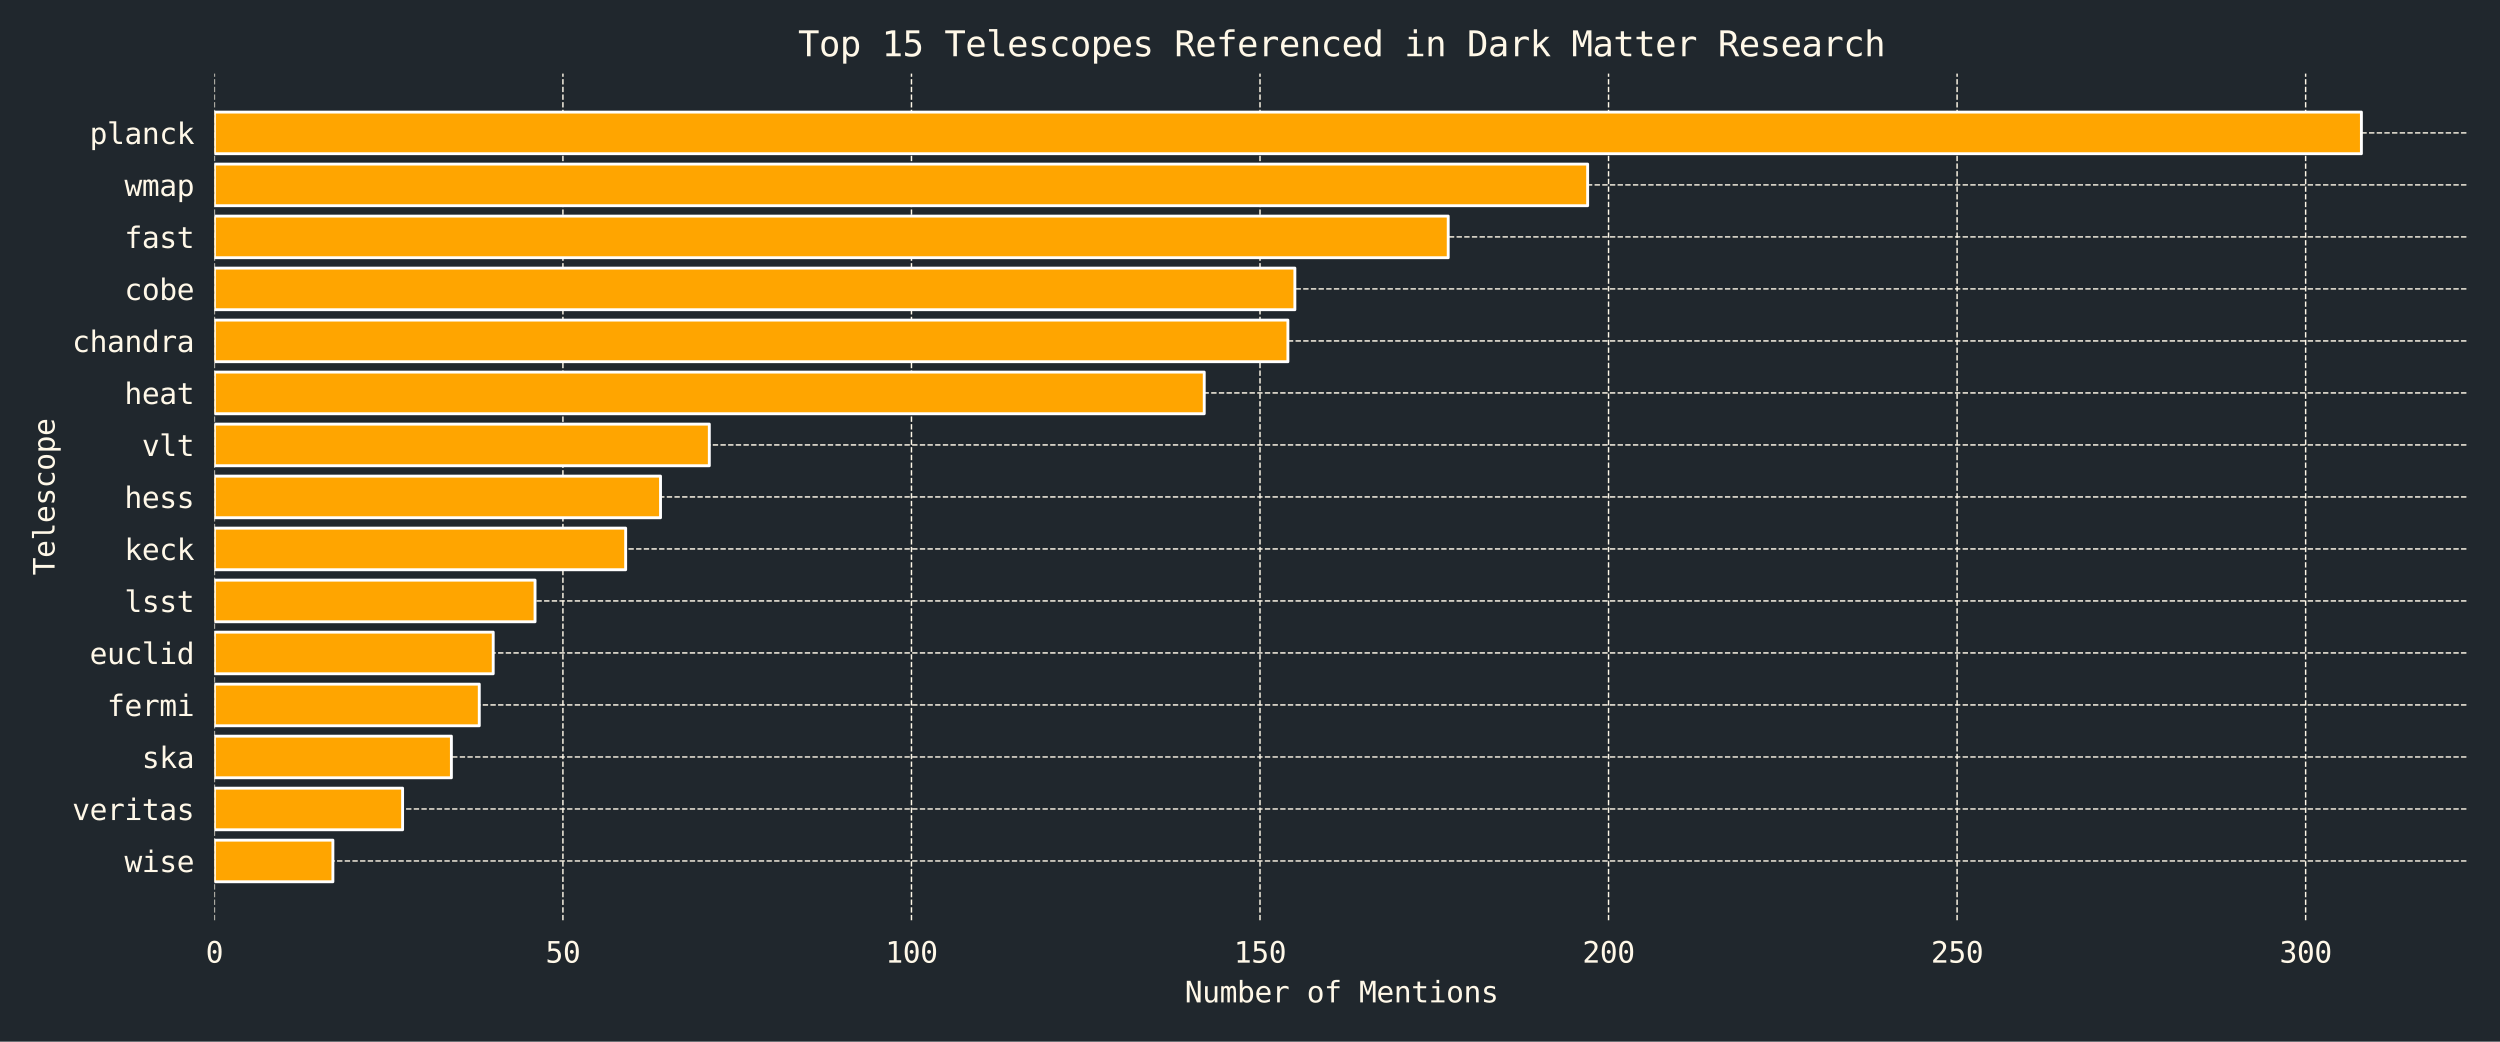 <?xml version="1.0" encoding="utf-8" standalone="no"?>
<!DOCTYPE svg PUBLIC "-//W3C//DTD SVG 1.1//EN"
  "http://www.w3.org/Graphics/SVG/1.1/DTD/svg11.dtd">
<svg xmlns:xlink="http://www.w3.org/1999/xlink" width="864pt" height="360pt" viewBox="0 0 864 360" xmlns="http://www.w3.org/2000/svg" version="1.1">
 <defs>
  <style type="text/css">*{stroke-linejoin: round; stroke-linecap: butt}</style>
 </defs>
 <g id="figure_1">
  <g id="patch_1">
   <path d="M 0 360 
L 864 360 
L 864 0 
L 0 0 
z
" style="fill: #20272d"/>
  </g>
  <g id="axes_1">
   <g id="patch_2">
    <path d="M 74.09 318.04 
L 853.2 318.04 
L 853.2 25.44 
L 74.09 25.44 
z
" style="fill: #20272d"/>
   </g>
   <g id="matplotlib.axis_1">
    <g id="xtick_1">
     <g id="line2d_1">
      <path d="M 74.09 318.04 
L 74.09 25.44 
" clip-path="url(#p4cc3cd8674)" style="fill: none; stroke-dasharray: 1.85,0.8; stroke-dashoffset: 0; stroke: #fff8e8; stroke-width: 0.5"/>
     </g>
     <g id="text_1">
      <!-- 0 -->
      <g style="fill: #fff8e8" transform="translate(71.08 332.692) scale(0.1 -0.1)">
       <defs>
        <path id="DejaVuSansMono-30" d="M 1509 2344 
Q 1509 2516 1629 2641 
Q 1750 2766 1919 2766 
Q 2094 2766 2219 2641 
Q 2344 2516 2344 2344 
Q 2344 2169 2220 2047 
Q 2097 1925 1919 1925 
Q 1744 1925 1626 2044 
Q 1509 2163 1509 2344 
z
M 1925 4250 
Q 1484 4250 1267 3775 
Q 1050 3300 1050 2328 
Q 1050 1359 1267 884 
Q 1484 409 1925 409 
Q 2369 409 2586 884 
Q 2803 1359 2803 2328 
Q 2803 3300 2586 3775 
Q 2369 4250 1925 4250 
z
M 1925 4750 
Q 2672 4750 3055 4137 
Q 3438 3525 3438 2328 
Q 3438 1134 3055 521 
Q 2672 -91 1925 -91 
Q 1178 -91 797 521 
Q 416 1134 416 2328 
Q 416 3525 797 4137 
Q 1178 4750 1925 4750 
z
" transform="scale(0.016)"/>
       </defs>
       <use xlink:href="#DejaVuSansMono-30"/>
      </g>
     </g>
    </g>
    <g id="xtick_2">
     <g id="line2d_2">
      <path d="M 194.546 318.04 
L 194.546 25.44 
" clip-path="url(#p4cc3cd8674)" style="fill: none; stroke-dasharray: 1.85,0.8; stroke-dashoffset: 0; stroke: #fff8e8; stroke-width: 0.5"/>
     </g>
     <g id="text_2">
      <!-- 50 -->
      <g style="fill: #fff8e8" transform="translate(188.526 332.692) scale(0.1 -0.1)">
       <defs>
        <path id="DejaVuSansMono-35" d="M 647 4666 
L 3009 4666 
L 3009 4134 
L 1222 4134 
L 1222 2988 
Q 1356 3038 1492 3061 
Q 1628 3084 1766 3084 
Q 2491 3084 2916 2656 
Q 3341 2228 3341 1497 
Q 3341 759 2895 334 
Q 2450 -91 1678 -91 
Q 1306 -91 998 -41 
Q 691 9 447 109 
L 447 750 
Q 734 594 1025 517 
Q 1316 441 1619 441 
Q 2141 441 2423 716 
Q 2706 991 2706 1497 
Q 2706 1997 2414 2275 
Q 2122 2553 1600 2553 
Q 1347 2553 1106 2495 
Q 866 2438 647 2322 
L 647 4666 
z
" transform="scale(0.016)"/>
       </defs>
       <use xlink:href="#DejaVuSansMono-35"/>
       <use xlink:href="#DejaVuSansMono-30" x="60.205"/>
      </g>
     </g>
    </g>
    <g id="xtick_3">
     <g id="line2d_3">
      <path d="M 315.002 318.04 
L 315.002 25.44 
" clip-path="url(#p4cc3cd8674)" style="fill: none; stroke-dasharray: 1.85,0.8; stroke-dashoffset: 0; stroke: #fff8e8; stroke-width: 0.5"/>
     </g>
     <g id="text_3">
      <!-- 100 -->
      <g style="fill: #fff8e8" transform="translate(305.972 332.692) scale(0.1 -0.1)">
       <defs>
        <path id="DejaVuSansMono-31" d="M 844 531 
L 1825 531 
L 1825 4097 
L 769 3859 
L 769 4434 
L 1819 4666 
L 2450 4666 
L 2450 531 
L 3419 531 
L 3419 0 
L 844 0 
L 844 531 
z
" transform="scale(0.016)"/>
       </defs>
       <use xlink:href="#DejaVuSansMono-31"/>
       <use xlink:href="#DejaVuSansMono-30" x="60.205"/>
       <use xlink:href="#DejaVuSansMono-30" x="120.41"/>
      </g>
     </g>
    </g>
    <g id="xtick_4">
     <g id="line2d_4">
      <path d="M 435.458 318.04 
L 435.458 25.44 
" clip-path="url(#p4cc3cd8674)" style="fill: none; stroke-dasharray: 1.85,0.8; stroke-dashoffset: 0; stroke: #fff8e8; stroke-width: 0.5"/>
     </g>
     <g id="text_4">
      <!-- 150 -->
      <g style="fill: #fff8e8" transform="translate(426.428 332.692) scale(0.1 -0.1)">
       <use xlink:href="#DejaVuSansMono-31"/>
       <use xlink:href="#DejaVuSansMono-35" x="60.205"/>
       <use xlink:href="#DejaVuSansMono-30" x="120.41"/>
      </g>
     </g>
    </g>
    <g id="xtick_5">
     <g id="line2d_5">
      <path d="M 555.914 318.04 
L 555.914 25.44 
" clip-path="url(#p4cc3cd8674)" style="fill: none; stroke-dasharray: 1.85,0.8; stroke-dashoffset: 0; stroke: #fff8e8; stroke-width: 0.5"/>
     </g>
     <g id="text_5">
      <!-- 200 -->
      <g style="fill: #fff8e8" transform="translate(546.884 332.692) scale(0.1 -0.1)">
       <defs>
        <path id="DejaVuSansMono-32" d="M 1166 531 
L 3309 531 
L 3309 0 
L 475 0 
L 475 531 
Q 1059 1147 1496 1619 
Q 1934 2091 2100 2284 
Q 2413 2666 2522 2902 
Q 2631 3138 2631 3384 
Q 2631 3775 2401 3997 
Q 2172 4219 1772 4219 
Q 1488 4219 1175 4116 
Q 863 4013 513 3803 
L 513 4441 
Q 834 4594 1145 4672 
Q 1456 4750 1759 4750 
Q 2444 4750 2861 4386 
Q 3278 4022 3278 3431 
Q 3278 3131 3139 2831 
Q 3000 2531 2688 2169 
Q 2513 1966 2180 1606 
Q 1847 1247 1166 531 
z
" transform="scale(0.016)"/>
       </defs>
       <use xlink:href="#DejaVuSansMono-32"/>
       <use xlink:href="#DejaVuSansMono-30" x="60.205"/>
       <use xlink:href="#DejaVuSansMono-30" x="120.41"/>
      </g>
     </g>
    </g>
    <g id="xtick_6">
     <g id="line2d_6">
      <path d="M 676.37 318.04 
L 676.37 25.44 
" clip-path="url(#p4cc3cd8674)" style="fill: none; stroke-dasharray: 1.85,0.8; stroke-dashoffset: 0; stroke: #fff8e8; stroke-width: 0.5"/>
     </g>
     <g id="text_6">
      <!-- 250 -->
      <g style="fill: #fff8e8" transform="translate(667.34 332.692) scale(0.1 -0.1)">
       <use xlink:href="#DejaVuSansMono-32"/>
       <use xlink:href="#DejaVuSansMono-35" x="60.205"/>
       <use xlink:href="#DejaVuSansMono-30" x="120.41"/>
      </g>
     </g>
    </g>
    <g id="xtick_7">
     <g id="line2d_7">
      <path d="M 796.827 318.04 
L 796.827 25.44 
" clip-path="url(#p4cc3cd8674)" style="fill: none; stroke-dasharray: 1.85,0.8; stroke-dashoffset: 0; stroke: #fff8e8; stroke-width: 0.5"/>
     </g>
     <g id="text_7">
      <!-- 300 -->
      <g style="fill: #fff8e8" transform="translate(787.796 332.692) scale(0.1 -0.1)">
       <defs>
        <path id="DejaVuSansMono-33" d="M 2425 2497 
Q 2884 2375 3128 2064 
Q 3372 1753 3372 1288 
Q 3372 644 2939 276 
Q 2506 -91 1741 -91 
Q 1419 -91 1084 -31 
Q 750 28 428 141 
L 428 769 
Q 747 603 1056 522 
Q 1366 441 1672 441 
Q 2191 441 2469 675 
Q 2747 909 2747 1350 
Q 2747 1756 2469 1995 
Q 2191 2234 1716 2234 
L 1234 2234 
L 1234 2753 
L 1716 2753 
Q 2150 2753 2394 2943 
Q 2638 3134 2638 3475 
Q 2638 3834 2411 4026 
Q 2184 4219 1766 4219 
Q 1488 4219 1191 4156 
Q 894 4094 569 3969 
L 569 4550 
Q 947 4650 1242 4700 
Q 1538 4750 1766 4750 
Q 2447 4750 2855 4408 
Q 3263 4066 3263 3500 
Q 3263 3116 3048 2859 
Q 2834 2603 2425 2497 
z
" transform="scale(0.016)"/>
       </defs>
       <use xlink:href="#DejaVuSansMono-33"/>
       <use xlink:href="#DejaVuSansMono-30" x="60.205"/>
       <use xlink:href="#DejaVuSansMono-30" x="120.41"/>
      </g>
     </g>
    </g>
    <g id="text_8">
     <!-- Number of Mentions -->
     <g style="fill: #fff8e8" transform="translate(409.462 346.423) scale(0.1 -0.1)">
      <defs>
       <path id="DejaVuSansMono-4e" d="M 434 4666 
L 1234 4666 
L 2809 825 
L 2809 4666 
L 3419 4666 
L 3419 0 
L 2619 0 
L 1044 3841 
L 1044 0 
L 434 0 
L 434 4666 
z
" transform="scale(0.016)"/>
       <path id="DejaVuSansMono-75" d="M 609 1325 
L 609 3494 
L 1184 3494 
L 1184 1325 
Q 1184 853 1351 631 
Q 1519 409 1869 409 
Q 2275 409 2490 695 
Q 2706 981 2706 1516 
L 2706 3494 
L 3284 3494 
L 3284 0 
L 2706 0 
L 2706 525 
Q 2553 222 2289 65 
Q 2025 -91 1672 -91 
Q 1134 -91 871 261 
Q 609 613 609 1325 
z
" transform="scale(0.016)"/>
       <path id="DejaVuSansMono-6d" d="M 2113 3144 
Q 2219 3369 2383 3476 
Q 2547 3584 2778 3584 
Q 3200 3584 3373 3257 
Q 3547 2931 3547 2028 
L 3547 0 
L 3022 0 
L 3022 2003 
Q 3022 2744 2939 2923 
Q 2856 3103 2638 3103 
Q 2388 3103 2295 2911 
Q 2203 2719 2203 2003 
L 2203 0 
L 1678 0 
L 1678 2003 
Q 1678 2753 1589 2928 
Q 1500 3103 1269 3103 
Q 1041 3103 952 2911 
Q 863 2719 863 2003 
L 863 0 
L 341 0 
L 341 3500 
L 863 3500 
L 863 3200 
Q 966 3388 1120 3486 
Q 1275 3584 1472 3584 
Q 1709 3584 1867 3475 
Q 2025 3366 2113 3144 
z
" transform="scale(0.016)"/>
       <path id="DejaVuSansMono-62" d="M 2869 1747 
Q 2869 2416 2656 2756 
Q 2444 3097 2028 3097 
Q 1609 3097 1393 2755 
Q 1178 2413 1178 1747 
Q 1178 1084 1393 740 
Q 1609 397 2028 397 
Q 2444 397 2656 737 
Q 2869 1078 2869 1747 
z
M 1178 3053 
Q 1316 3309 1558 3446 
Q 1800 3584 2119 3584 
Q 2750 3584 3112 3098 
Q 3475 2613 3475 1759 
Q 3475 894 3111 401 
Q 2747 -91 2113 -91 
Q 1800 -91 1561 45 
Q 1322 181 1178 441 
L 1178 0 
L 603 0 
L 603 4863 
L 1178 4863 
L 1178 3053 
z
" transform="scale(0.016)"/>
       <path id="DejaVuSansMono-65" d="M 3475 1894 
L 3475 1613 
L 984 1613 
L 984 1594 
Q 984 1022 1282 709 
Q 1581 397 2125 397 
Q 2400 397 2700 484 
Q 3000 572 3341 750 
L 3341 178 
Q 3013 44 2708 -23 
Q 2403 -91 2119 -91 
Q 1303 -91 843 398 
Q 384 888 384 1747 
Q 384 2584 834 3084 
Q 1284 3584 2034 3584 
Q 2703 3584 3089 3131 
Q 3475 2678 3475 1894 
z
M 2900 2063 
Q 2888 2569 2661 2833 
Q 2434 3097 2009 3097 
Q 1594 3097 1325 2822 
Q 1056 2547 1006 2059 
L 2900 2063 
z
" transform="scale(0.016)"/>
       <path id="DejaVuSansMono-72" d="M 3609 2778 
Q 3425 2922 3234 2987 
Q 3044 3053 2816 3053 
Q 2278 3053 1993 2715 
Q 1709 2378 1709 1741 
L 1709 0 
L 1131 0 
L 1131 3500 
L 1709 3500 
L 1709 2816 
Q 1853 3188 2151 3386 
Q 2450 3584 2859 3584 
Q 3072 3584 3256 3531 
Q 3441 3478 3609 3366 
L 3609 2778 
z
" transform="scale(0.016)"/>
       <path id="DejaVuSansMono-20" transform="scale(0.016)"/>
       <path id="DejaVuSansMono-6f" d="M 1925 3097 
Q 1488 3097 1263 2756 
Q 1038 2416 1038 1747 
Q 1038 1081 1263 739 
Q 1488 397 1925 397 
Q 2366 397 2591 739 
Q 2816 1081 2816 1747 
Q 2816 2416 2591 2756 
Q 2366 3097 1925 3097 
z
M 1925 3584 
Q 2653 3584 3039 3112 
Q 3425 2641 3425 1747 
Q 3425 850 3040 379 
Q 2656 -91 1925 -91 
Q 1197 -91 812 379 
Q 428 850 428 1747 
Q 428 2641 812 3112 
Q 1197 3584 1925 3584 
z
" transform="scale(0.016)"/>
       <path id="DejaVuSansMono-66" d="M 3322 4863 
L 3322 4384 
L 2669 4384 
Q 2359 4384 2239 4257 
Q 2119 4131 2119 3809 
L 2119 3500 
L 3322 3500 
L 3322 3053 
L 2119 3053 
L 2119 0 
L 1544 0 
L 1544 3053 
L 609 3053 
L 609 3500 
L 1544 3500 
L 1544 3744 
Q 1544 4319 1808 4591 
Q 2072 4863 2631 4863 
L 3322 4863 
z
" transform="scale(0.016)"/>
       <path id="DejaVuSansMono-4d" d="M 269 4666 
L 1113 4666 
L 1919 2291 
L 2731 4666 
L 3578 4666 
L 3578 0 
L 2994 0 
L 2994 4122 
L 2163 1663 
L 1684 1663 
L 850 4122 
L 850 0 
L 269 0 
L 269 4666 
z
" transform="scale(0.016)"/>
       <path id="DejaVuSansMono-6e" d="M 3284 2169 
L 3284 0 
L 2706 0 
L 2706 2169 
Q 2706 2641 2540 2862 
Q 2375 3084 2022 3084 
Q 1619 3084 1401 2798 
Q 1184 2513 1184 1978 
L 1184 0 
L 609 0 
L 609 3500 
L 1184 3500 
L 1184 2975 
Q 1338 3275 1600 3429 
Q 1863 3584 2222 3584 
Q 2756 3584 3020 3232 
Q 3284 2881 3284 2169 
z
" transform="scale(0.016)"/>
       <path id="DejaVuSansMono-74" d="M 1919 4494 
L 1919 3500 
L 3225 3500 
L 3225 3053 
L 1919 3053 
L 1919 1153 
Q 1919 766 2066 612 
Q 2213 459 2578 459 
L 3225 459 
L 3225 0 
L 2522 0 
Q 1875 0 1609 259 
Q 1344 519 1344 1153 
L 1344 3053 
L 409 3053 
L 409 3500 
L 1344 3500 
L 1344 4494 
L 1919 4494 
z
" transform="scale(0.016)"/>
       <path id="DejaVuSansMono-69" d="M 800 3500 
L 2272 3500 
L 2272 447 
L 3413 447 
L 3413 0 
L 556 0 
L 556 447 
L 1697 447 
L 1697 3053 
L 800 3053 
L 800 3500 
z
M 1697 4863 
L 2272 4863 
L 2272 4134 
L 1697 4134 
L 1697 4863 
z
" transform="scale(0.016)"/>
       <path id="DejaVuSansMono-73" d="M 3041 3378 
L 3041 2816 
Q 2794 2959 2544 3031 
Q 2294 3103 2034 3103 
Q 1644 3103 1451 2976 
Q 1259 2850 1259 2591 
Q 1259 2356 1403 2240 
Q 1547 2125 2119 2016 
L 2350 1972 
Q 2778 1891 2998 1647 
Q 3219 1403 3219 1013 
Q 3219 494 2850 201 
Q 2481 -91 1825 -91 
Q 1566 -91 1281 -36 
Q 997 19 666 128 
L 666 722 
Q 988 556 1281 473 
Q 1575 391 1838 391 
Q 2219 391 2428 545 
Q 2638 700 2638 978 
Q 2638 1378 1872 1531 
L 1847 1538 
L 1631 1581 
Q 1134 1678 906 1908 
Q 678 2138 678 2534 
Q 678 3038 1018 3311 
Q 1359 3584 1991 3584 
Q 2272 3584 2531 3532 
Q 2791 3481 3041 3378 
z
" transform="scale(0.016)"/>
      </defs>
      <use xlink:href="#DejaVuSansMono-4e"/>
      <use xlink:href="#DejaVuSansMono-75" x="60.205"/>
      <use xlink:href="#DejaVuSansMono-6d" x="120.41"/>
      <use xlink:href="#DejaVuSansMono-62" x="180.615"/>
      <use xlink:href="#DejaVuSansMono-65" x="240.82"/>
      <use xlink:href="#DejaVuSansMono-72" x="301.025"/>
      <use xlink:href="#DejaVuSansMono-20" x="361.23"/>
      <use xlink:href="#DejaVuSansMono-6f" x="421.436"/>
      <use xlink:href="#DejaVuSansMono-66" x="481.641"/>
      <use xlink:href="#DejaVuSansMono-20" x="541.846"/>
      <use xlink:href="#DejaVuSansMono-4d" x="602.051"/>
      <use xlink:href="#DejaVuSansMono-65" x="662.256"/>
      <use xlink:href="#DejaVuSansMono-6e" x="722.461"/>
      <use xlink:href="#DejaVuSansMono-74" x="782.666"/>
      <use xlink:href="#DejaVuSansMono-69" x="842.871"/>
      <use xlink:href="#DejaVuSansMono-6f" x="903.076"/>
      <use xlink:href="#DejaVuSansMono-6e" x="963.281"/>
      <use xlink:href="#DejaVuSansMono-73" x="1023.486"/>
     </g>
    </g>
   </g>
   <g id="matplotlib.axis_2">
    <g id="ytick_1">
     <g id="line2d_8">
      <path d="M 74.09 45.929 
L 853.2 45.929 
" clip-path="url(#p4cc3cd8674)" style="fill: none; stroke-dasharray: 1.85,0.8; stroke-dashoffset: 0; stroke: #fff8e8; stroke-width: 0.5"/>
     </g>
     <g id="text_9">
      <!-- planck -->
      <g style="fill: #fff8e8" transform="translate(30.968 49.755) scale(0.1 -0.1)">
       <defs>
        <path id="DejaVuSansMono-70" d="M 1172 441 
L 1172 -1331 
L 594 -1331 
L 594 3500 
L 1172 3500 
L 1172 3053 
Q 1316 3313 1555 3448 
Q 1794 3584 2106 3584 
Q 2741 3584 3102 3093 
Q 3463 2603 3463 1734 
Q 3463 881 3100 395 
Q 2738 -91 2106 -91 
Q 1788 -91 1548 45 
Q 1309 181 1172 441 
z
M 2859 1747 
Q 2859 2416 2648 2756 
Q 2438 3097 2022 3097 
Q 1603 3097 1387 2755 
Q 1172 2413 1172 1747 
Q 1172 1084 1387 740 
Q 1603 397 2022 397 
Q 2438 397 2648 737 
Q 2859 1078 2859 1747 
z
" transform="scale(0.016)"/>
        <path id="DejaVuSansMono-6c" d="M 1997 1269 
Q 1997 881 2139 684 
Q 2281 488 2559 488 
L 3231 488 
L 3231 0 
L 2503 0 
Q 1988 0 1705 331 
Q 1422 663 1422 1269 
L 1422 4447 
L 500 4447 
L 500 4897 
L 1997 4897 
L 1997 1269 
z
" transform="scale(0.016)"/>
        <path id="DejaVuSansMono-61" d="M 2194 1759 
L 2003 1759 
Q 1500 1759 1245 1582 
Q 991 1406 991 1056 
Q 991 741 1181 566 
Q 1372 391 1709 391 
Q 2184 391 2456 720 
Q 2728 1050 2731 1631 
L 2731 1759 
L 2194 1759 
z
M 3309 1997 
L 3309 0 
L 2731 0 
L 2731 519 
Q 2547 206 2267 57 
Q 1988 -91 1588 -91 
Q 1053 -91 734 211 
Q 416 513 416 1019 
Q 416 1603 808 1906 
Q 1200 2209 1959 2209 
L 2731 2209 
L 2731 2300 
Q 2728 2719 2518 2908 
Q 2309 3097 1850 3097 
Q 1556 3097 1256 3012 
Q 956 2928 672 2766 
L 672 3341 
Q 991 3463 1283 3523 
Q 1575 3584 1850 3584 
Q 2284 3584 2592 3456 
Q 2900 3328 3091 3072 
Q 3209 2916 3259 2686 
Q 3309 2456 3309 1997 
z
" transform="scale(0.016)"/>
        <path id="DejaVuSansMono-63" d="M 3316 178 
Q 3084 44 2839 -23 
Q 2594 -91 2338 -91 
Q 1525 -91 1067 396 
Q 609 884 609 1747 
Q 609 2609 1067 3096 
Q 1525 3584 2338 3584 
Q 2591 3584 2831 3518 
Q 3072 3453 3316 3316 
L 3316 2713 
Q 3088 2916 2858 3006 
Q 2628 3097 2338 3097 
Q 1797 3097 1506 2747 
Q 1216 2397 1216 1747 
Q 1216 1100 1508 748 
Q 1800 397 2338 397 
Q 2638 397 2875 489 
Q 3113 581 3316 775 
L 3316 178 
z
" transform="scale(0.016)"/>
        <path id="DejaVuSansMono-6b" d="M 738 4863 
L 1331 4863 
L 1331 2047 
L 2841 3500 
L 3541 3500 
L 2163 2181 
L 3756 0 
L 3053 0 
L 1759 1806 
L 1331 1403 
L 1331 0 
L 738 0 
L 738 4863 
z
" transform="scale(0.016)"/>
       </defs>
       <use xlink:href="#DejaVuSansMono-70"/>
       <use xlink:href="#DejaVuSansMono-6c" x="60.205"/>
       <use xlink:href="#DejaVuSansMono-61" x="120.41"/>
       <use xlink:href="#DejaVuSansMono-6e" x="180.615"/>
       <use xlink:href="#DejaVuSansMono-63" x="240.82"/>
       <use xlink:href="#DejaVuSansMono-6b" x="301.025"/>
      </g>
     </g>
    </g>
    <g id="ytick_2">
     <g id="line2d_9">
      <path d="M 74.09 63.902 
L 853.2 63.902 
" clip-path="url(#p4cc3cd8674)" style="fill: none; stroke-dasharray: 1.85,0.8; stroke-dashoffset: 0; stroke: #fff8e8; stroke-width: 0.5"/>
     </g>
     <g id="text_10">
      <!-- wmap -->
      <g style="fill: #fff8e8" transform="translate(43.009 67.728) scale(0.1 -0.1)">
       <defs>
        <path id="DejaVuSansMono-77" d="M 0 3500 
L 569 3500 
L 1178 672 
L 1678 2478 
L 2169 2478 
L 2675 672 
L 3284 3500 
L 3853 3500 
L 3034 0 
L 2484 0 
L 1925 1919 
L 1369 0 
L 819 0 
L 0 3500 
z
" transform="scale(0.016)"/>
       </defs>
       <use xlink:href="#DejaVuSansMono-77"/>
       <use xlink:href="#DejaVuSansMono-6d" x="60.205"/>
       <use xlink:href="#DejaVuSansMono-61" x="120.41"/>
       <use xlink:href="#DejaVuSansMono-70" x="180.615"/>
      </g>
     </g>
    </g>
    <g id="ytick_3">
     <g id="line2d_10">
      <path d="M 74.09 81.875 
L 853.2 81.875 
" clip-path="url(#p4cc3cd8674)" style="fill: none; stroke-dasharray: 1.85,0.8; stroke-dashoffset: 0; stroke: #fff8e8; stroke-width: 0.5"/>
     </g>
     <g id="text_11">
      <!-- fast -->
      <g style="fill: #fff8e8" transform="translate(43.009 85.701) scale(0.1 -0.1)">
       <use xlink:href="#DejaVuSansMono-66"/>
       <use xlink:href="#DejaVuSansMono-61" x="60.205"/>
       <use xlink:href="#DejaVuSansMono-73" x="120.41"/>
       <use xlink:href="#DejaVuSansMono-74" x="180.615"/>
      </g>
     </g>
    </g>
    <g id="ytick_4">
     <g id="line2d_11">
      <path d="M 74.09 99.848 
L 853.2 99.848 
" clip-path="url(#p4cc3cd8674)" style="fill: none; stroke-dasharray: 1.85,0.8; stroke-dashoffset: 0; stroke: #fff8e8; stroke-width: 0.5"/>
     </g>
     <g id="text_12">
      <!-- cobe -->
      <g style="fill: #fff8e8" transform="translate(43.009 103.674) scale(0.1 -0.1)">
       <use xlink:href="#DejaVuSansMono-63"/>
       <use xlink:href="#DejaVuSansMono-6f" x="60.205"/>
       <use xlink:href="#DejaVuSansMono-62" x="120.41"/>
       <use xlink:href="#DejaVuSansMono-65" x="180.615"/>
      </g>
     </g>
    </g>
    <g id="ytick_5">
     <g id="line2d_12">
      <path d="M 74.09 117.821 
L 853.2 117.821 
" clip-path="url(#p4cc3cd8674)" style="fill: none; stroke-dasharray: 1.85,0.8; stroke-dashoffset: 0; stroke: #fff8e8; stroke-width: 0.5"/>
     </g>
     <g id="text_13">
      <!-- chandra -->
      <g style="fill: #fff8e8" transform="translate(24.948 121.647) scale(0.1 -0.1)">
       <defs>
        <path id="DejaVuSansMono-68" d="M 3284 2169 
L 3284 0 
L 2706 0 
L 2706 2169 
Q 2706 2641 2540 2862 
Q 2375 3084 2022 3084 
Q 1619 3084 1401 2798 
Q 1184 2513 1184 1978 
L 1184 0 
L 609 0 
L 609 4863 
L 1184 4863 
L 1184 2975 
Q 1338 3275 1600 3429 
Q 1863 3584 2222 3584 
Q 2756 3584 3020 3232 
Q 3284 2881 3284 2169 
z
" transform="scale(0.016)"/>
        <path id="DejaVuSansMono-64" d="M 2681 3053 
L 2681 4863 
L 3256 4863 
L 3256 0 
L 2681 0 
L 2681 441 
Q 2538 181 2298 45 
Q 2059 -91 1747 -91 
Q 1113 -91 748 401 
Q 384 894 384 1759 
Q 384 2613 750 3098 
Q 1116 3584 1747 3584 
Q 2063 3584 2303 3448 
Q 2544 3313 2681 3053 
z
M 991 1747 
Q 991 1078 1203 737 
Q 1416 397 1831 397 
Q 2247 397 2464 740 
Q 2681 1084 2681 1747 
Q 2681 2413 2464 2755 
Q 2247 3097 1831 3097 
Q 1416 3097 1203 2756 
Q 991 2416 991 1747 
z
" transform="scale(0.016)"/>
       </defs>
       <use xlink:href="#DejaVuSansMono-63"/>
       <use xlink:href="#DejaVuSansMono-68" x="60.205"/>
       <use xlink:href="#DejaVuSansMono-61" x="120.41"/>
       <use xlink:href="#DejaVuSansMono-6e" x="180.615"/>
       <use xlink:href="#DejaVuSansMono-64" x="240.82"/>
       <use xlink:href="#DejaVuSansMono-72" x="301.025"/>
       <use xlink:href="#DejaVuSansMono-61" x="361.23"/>
      </g>
     </g>
    </g>
    <g id="ytick_6">
     <g id="line2d_13">
      <path d="M 74.09 135.794 
L 853.2 135.794 
" clip-path="url(#p4cc3cd8674)" style="fill: none; stroke-dasharray: 1.85,0.8; stroke-dashoffset: 0; stroke: #fff8e8; stroke-width: 0.5"/>
     </g>
     <g id="text_14">
      <!-- heat -->
      <g style="fill: #fff8e8" transform="translate(43.009 139.62) scale(0.1 -0.1)">
       <use xlink:href="#DejaVuSansMono-68"/>
       <use xlink:href="#DejaVuSansMono-65" x="60.205"/>
       <use xlink:href="#DejaVuSansMono-61" x="120.41"/>
       <use xlink:href="#DejaVuSansMono-74" x="180.615"/>
      </g>
     </g>
    </g>
    <g id="ytick_7">
     <g id="line2d_14">
      <path d="M 74.09 153.767 
L 853.2 153.767 
" clip-path="url(#p4cc3cd8674)" style="fill: none; stroke-dasharray: 1.85,0.8; stroke-dashoffset: 0; stroke: #fff8e8; stroke-width: 0.5"/>
     </g>
     <g id="text_15">
      <!-- vlt -->
      <g style="fill: #fff8e8" transform="translate(49.029 157.593) scale(0.1 -0.1)">
       <defs>
        <path id="DejaVuSansMono-76" d="M 313 3500 
L 909 3500 
L 1925 563 
L 2944 3500 
L 3541 3500 
L 2297 0 
L 1556 0 
L 313 3500 
z
" transform="scale(0.016)"/>
       </defs>
       <use xlink:href="#DejaVuSansMono-76"/>
       <use xlink:href="#DejaVuSansMono-6c" x="60.205"/>
       <use xlink:href="#DejaVuSansMono-74" x="120.41"/>
      </g>
     </g>
    </g>
    <g id="ytick_8">
     <g id="line2d_15">
      <path d="M 74.09 171.74 
L 853.2 171.74 
" clip-path="url(#p4cc3cd8674)" style="fill: none; stroke-dasharray: 1.85,0.8; stroke-dashoffset: 0; stroke: #fff8e8; stroke-width: 0.5"/>
     </g>
     <g id="text_16">
      <!-- hess -->
      <g style="fill: #fff8e8" transform="translate(43.009 175.566) scale(0.1 -0.1)">
       <use xlink:href="#DejaVuSansMono-68"/>
       <use xlink:href="#DejaVuSansMono-65" x="60.205"/>
       <use xlink:href="#DejaVuSansMono-73" x="120.41"/>
       <use xlink:href="#DejaVuSansMono-73" x="180.615"/>
      </g>
     </g>
    </g>
    <g id="ytick_9">
     <g id="line2d_16">
      <path d="M 74.09 189.713 
L 853.2 189.713 
" clip-path="url(#p4cc3cd8674)" style="fill: none; stroke-dasharray: 1.85,0.8; stroke-dashoffset: 0; stroke: #fff8e8; stroke-width: 0.5"/>
     </g>
     <g id="text_17">
      <!-- keck -->
      <g style="fill: #fff8e8" transform="translate(43.009 193.539) scale(0.1 -0.1)">
       <use xlink:href="#DejaVuSansMono-6b"/>
       <use xlink:href="#DejaVuSansMono-65" x="60.205"/>
       <use xlink:href="#DejaVuSansMono-63" x="120.41"/>
       <use xlink:href="#DejaVuSansMono-6b" x="180.615"/>
      </g>
     </g>
    </g>
    <g id="ytick_10">
     <g id="line2d_17">
      <path d="M 74.09 207.686 
L 853.2 207.686 
" clip-path="url(#p4cc3cd8674)" style="fill: none; stroke-dasharray: 1.85,0.8; stroke-dashoffset: 0; stroke: #fff8e8; stroke-width: 0.5"/>
     </g>
     <g id="text_18">
      <!-- lsst -->
      <g style="fill: #fff8e8" transform="translate(43.009 211.512) scale(0.1 -0.1)">
       <use xlink:href="#DejaVuSansMono-6c"/>
       <use xlink:href="#DejaVuSansMono-73" x="60.205"/>
       <use xlink:href="#DejaVuSansMono-73" x="120.41"/>
       <use xlink:href="#DejaVuSansMono-74" x="180.615"/>
      </g>
     </g>
    </g>
    <g id="ytick_11">
     <g id="line2d_18">
      <path d="M 74.09 225.659 
L 853.2 225.659 
" clip-path="url(#p4cc3cd8674)" style="fill: none; stroke-dasharray: 1.85,0.8; stroke-dashoffset: 0; stroke: #fff8e8; stroke-width: 0.5"/>
     </g>
     <g id="text_19">
      <!-- euclid -->
      <g style="fill: #fff8e8" transform="translate(30.968 229.485) scale(0.1 -0.1)">
       <use xlink:href="#DejaVuSansMono-65"/>
       <use xlink:href="#DejaVuSansMono-75" x="60.205"/>
       <use xlink:href="#DejaVuSansMono-63" x="120.41"/>
       <use xlink:href="#DejaVuSansMono-6c" x="180.615"/>
       <use xlink:href="#DejaVuSansMono-69" x="240.82"/>
       <use xlink:href="#DejaVuSansMono-64" x="301.025"/>
      </g>
     </g>
    </g>
    <g id="ytick_12">
     <g id="line2d_19">
      <path d="M 74.09 243.632 
L 853.2 243.632 
" clip-path="url(#p4cc3cd8674)" style="fill: none; stroke-dasharray: 1.85,0.8; stroke-dashoffset: 0; stroke: #fff8e8; stroke-width: 0.5"/>
     </g>
     <g id="text_20">
      <!-- fermi -->
      <g style="fill: #fff8e8" transform="translate(36.988 247.458) scale(0.1 -0.1)">
       <use xlink:href="#DejaVuSansMono-66"/>
       <use xlink:href="#DejaVuSansMono-65" x="60.205"/>
       <use xlink:href="#DejaVuSansMono-72" x="120.41"/>
       <use xlink:href="#DejaVuSansMono-6d" x="180.615"/>
       <use xlink:href="#DejaVuSansMono-69" x="240.82"/>
      </g>
     </g>
    </g>
    <g id="ytick_13">
     <g id="line2d_20">
      <path d="M 74.09 261.605 
L 853.2 261.605 
" clip-path="url(#p4cc3cd8674)" style="fill: none; stroke-dasharray: 1.85,0.8; stroke-dashoffset: 0; stroke: #fff8e8; stroke-width: 0.5"/>
     </g>
     <g id="text_21">
      <!-- ska -->
      <g style="fill: #fff8e8" transform="translate(49.029 265.431) scale(0.1 -0.1)">
       <use xlink:href="#DejaVuSansMono-73"/>
       <use xlink:href="#DejaVuSansMono-6b" x="60.205"/>
       <use xlink:href="#DejaVuSansMono-61" x="120.41"/>
      </g>
     </g>
    </g>
    <g id="ytick_14">
     <g id="line2d_21">
      <path d="M 74.09 279.578 
L 853.2 279.578 
" clip-path="url(#p4cc3cd8674)" style="fill: none; stroke-dasharray: 1.85,0.8; stroke-dashoffset: 0; stroke: #fff8e8; stroke-width: 0.5"/>
     </g>
     <g id="text_22">
      <!-- veritas -->
      <g style="fill: #fff8e8" transform="translate(24.948 283.404) scale(0.1 -0.1)">
       <use xlink:href="#DejaVuSansMono-76"/>
       <use xlink:href="#DejaVuSansMono-65" x="60.205"/>
       <use xlink:href="#DejaVuSansMono-72" x="120.41"/>
       <use xlink:href="#DejaVuSansMono-69" x="180.615"/>
       <use xlink:href="#DejaVuSansMono-74" x="240.82"/>
       <use xlink:href="#DejaVuSansMono-61" x="301.025"/>
       <use xlink:href="#DejaVuSansMono-73" x="361.23"/>
      </g>
     </g>
    </g>
    <g id="ytick_15">
     <g id="line2d_22">
      <path d="M 74.09 297.551 
L 853.2 297.551 
" clip-path="url(#p4cc3cd8674)" style="fill: none; stroke-dasharray: 1.85,0.8; stroke-dashoffset: 0; stroke: #fff8e8; stroke-width: 0.5"/>
     </g>
     <g id="text_23">
      <!-- wise -->
      <g style="fill: #fff8e8" transform="translate(43.009 301.377) scale(0.1 -0.1)">
       <use xlink:href="#DejaVuSansMono-77"/>
       <use xlink:href="#DejaVuSansMono-69" x="60.205"/>
       <use xlink:href="#DejaVuSansMono-73" x="120.41"/>
       <use xlink:href="#DejaVuSansMono-65" x="180.615"/>
      </g>
     </g>
    </g>
    <g id="text_24">
     <!-- Telescope -->
     <g style="fill: #fff8e8" transform="translate(18.868 198.831) rotate(-90) scale(0.1 -0.1)">
      <defs>
       <path id="DejaVuSansMono-54" d="M 147 4666 
L 3706 4666 
L 3706 4134 
L 2247 4134 
L 2247 0 
L 1613 0 
L 1613 4134 
L 147 4134 
L 147 4666 
z
" transform="scale(0.016)"/>
      </defs>
      <use xlink:href="#DejaVuSansMono-54"/>
      <use xlink:href="#DejaVuSansMono-65" x="60.205"/>
      <use xlink:href="#DejaVuSansMono-6c" x="120.41"/>
      <use xlink:href="#DejaVuSansMono-65" x="180.615"/>
      <use xlink:href="#DejaVuSansMono-73" x="240.82"/>
      <use xlink:href="#DejaVuSansMono-63" x="301.025"/>
      <use xlink:href="#DejaVuSansMono-6f" x="361.23"/>
      <use xlink:href="#DejaVuSansMono-70" x="421.436"/>
      <use xlink:href="#DejaVuSansMono-65" x="481.641"/>
     </g>
    </g>
   </g>
   <g id="patch_3">
    <path d="M 74.09 38.74 
L 816.1 38.74 
L 816.1 53.118 
L 74.09 53.118 
z
" clip-path="url(#p4cc3cd8674)" style="fill: #ffa500; stroke: #ffffff; stroke-linejoin: miter"/>
   </g>
   <g id="patch_4">
    <path d="M 74.09 56.713 
L 548.687 56.713 
L 548.687 71.091 
L 74.09 71.091 
z
" clip-path="url(#p4cc3cd8674)" style="fill: #ffa500; stroke: #ffffff; stroke-linejoin: miter"/>
   </g>
   <g id="patch_5">
    <path d="M 74.09 74.686 
L 500.505 74.686 
L 500.505 89.064 
L 74.09 89.064 
z
" clip-path="url(#p4cc3cd8674)" style="fill: #ffa500; stroke: #ffffff; stroke-linejoin: miter"/>
   </g>
   <g id="patch_6">
    <path d="M 74.09 92.659 
L 447.504 92.659 
L 447.504 107.037 
L 74.09 107.037 
z
" clip-path="url(#p4cc3cd8674)" style="fill: #ffa500; stroke: #ffffff; stroke-linejoin: miter"/>
   </g>
   <g id="patch_7">
    <path d="M 74.09 110.632 
L 445.095 110.632 
L 445.095 125.01 
L 74.09 125.01 
z
" clip-path="url(#p4cc3cd8674)" style="fill: #ffa500; stroke: #ffffff; stroke-linejoin: miter"/>
   </g>
   <g id="patch_8">
    <path d="M 74.09 128.605 
L 416.185 128.605 
L 416.185 142.983 
L 74.09 142.983 
z
" clip-path="url(#p4cc3cd8674)" style="fill: #ffa500; stroke: #ffffff; stroke-linejoin: miter"/>
   </g>
   <g id="patch_9">
    <path d="M 74.09 146.578 
L 245.138 146.578 
L 245.138 160.956 
L 74.09 160.956 
z
" clip-path="url(#p4cc3cd8674)" style="fill: #ffa500; stroke: #ffffff; stroke-linejoin: miter"/>
   </g>
   <g id="patch_10">
    <path d="M 74.09 164.551 
L 228.274 164.551 
L 228.274 178.929 
L 74.09 178.929 
z
" clip-path="url(#p4cc3cd8674)" style="fill: #ffa500; stroke: #ffffff; stroke-linejoin: miter"/>
   </g>
   <g id="patch_11">
    <path d="M 74.09 182.524 
L 216.228 182.524 
L 216.228 196.902 
L 74.09 196.902 
z
" clip-path="url(#p4cc3cd8674)" style="fill: #ffa500; stroke: #ffffff; stroke-linejoin: miter"/>
   </g>
   <g id="patch_12">
    <path d="M 74.09 200.497 
L 184.91 200.497 
L 184.91 214.875 
L 74.09 214.875 
z
" clip-path="url(#p4cc3cd8674)" style="fill: #ffa500; stroke: #ffffff; stroke-linejoin: miter"/>
   </g>
   <g id="patch_13">
    <path d="M 74.09 218.47 
L 170.455 218.47 
L 170.455 232.848 
L 74.09 232.848 
z
" clip-path="url(#p4cc3cd8674)" style="fill: #ffa500; stroke: #ffffff; stroke-linejoin: miter"/>
   </g>
   <g id="patch_14">
    <path d="M 74.09 236.443 
L 165.637 236.443 
L 165.637 250.821 
L 74.09 250.821 
z
" clip-path="url(#p4cc3cd8674)" style="fill: #ffa500; stroke: #ffffff; stroke-linejoin: miter"/>
   </g>
   <g id="patch_15">
    <path d="M 74.09 254.416 
L 156 254.416 
L 156 268.794 
L 74.09 268.794 
z
" clip-path="url(#p4cc3cd8674)" style="fill: #ffa500; stroke: #ffffff; stroke-linejoin: miter"/>
   </g>
   <g id="patch_16">
    <path d="M 74.09 272.389 
L 139.136 272.389 
L 139.136 286.767 
L 74.09 286.767 
z
" clip-path="url(#p4cc3cd8674)" style="fill: #ffa500; stroke: #ffffff; stroke-linejoin: miter"/>
   </g>
   <g id="patch_17">
    <path d="M 74.09 290.362 
L 115.045 290.362 
L 115.045 304.74 
L 74.09 304.74 
z
" clip-path="url(#p4cc3cd8674)" style="fill: #ffa500; stroke: #ffffff; stroke-linejoin: miter"/>
   </g>
   <g id="text_25">
    <!-- Top 15 Telescopes Referenced in Dark Matter Research -->
    <g style="fill: #fff8e8" transform="translate(275.811 19.44) scale(0.12 -0.12)">
     <defs>
      <path id="DejaVuSansMono-52" d="M 2375 2203 
Q 2619 2141 2791 1967 
Q 2963 1794 3219 1275 
L 3853 0 
L 3175 0 
L 2619 1178 
Q 2378 1681 2186 1826 
Q 1994 1972 1684 1972 
L 1081 1972 
L 1081 0 
L 447 0 
L 447 4666 
L 1747 4666 
Q 2516 4666 2925 4319 
Q 3334 3972 3334 3316 
Q 3334 2853 3082 2561 
Q 2831 2269 2375 2203 
z
M 1081 4147 
L 1081 2491 
L 1772 2491 
Q 2225 2491 2447 2694 
Q 2669 2897 2669 3316 
Q 2669 3719 2433 3933 
Q 2197 4147 1747 4147 
L 1081 4147 
z
" transform="scale(0.016)"/>
      <path id="DejaVuSansMono-44" d="M 1363 519 
Q 2159 519 2475 911 
Q 2791 1303 2791 2328 
Q 2791 3363 2477 3755 
Q 2163 4147 1363 4147 
L 1063 4147 
L 1063 519 
L 1363 519 
z
M 1375 4666 
Q 2444 4666 2950 4097 
Q 3456 3528 3456 2328 
Q 3456 1134 2950 567 
Q 2444 0 1375 0 
L 428 0 
L 428 4666 
L 1375 4666 
z
" transform="scale(0.016)"/>
     </defs>
     <use xlink:href="#DejaVuSansMono-54"/>
     <use xlink:href="#DejaVuSansMono-6f" x="60.205"/>
     <use xlink:href="#DejaVuSansMono-70" x="120.41"/>
     <use xlink:href="#DejaVuSansMono-20" x="180.615"/>
     <use xlink:href="#DejaVuSansMono-31" x="240.82"/>
     <use xlink:href="#DejaVuSansMono-35" x="301.025"/>
     <use xlink:href="#DejaVuSansMono-20" x="361.23"/>
     <use xlink:href="#DejaVuSansMono-54" x="421.436"/>
     <use xlink:href="#DejaVuSansMono-65" x="481.641"/>
     <use xlink:href="#DejaVuSansMono-6c" x="541.846"/>
     <use xlink:href="#DejaVuSansMono-65" x="602.051"/>
     <use xlink:href="#DejaVuSansMono-73" x="662.256"/>
     <use xlink:href="#DejaVuSansMono-63" x="722.461"/>
     <use xlink:href="#DejaVuSansMono-6f" x="782.666"/>
     <use xlink:href="#DejaVuSansMono-70" x="842.871"/>
     <use xlink:href="#DejaVuSansMono-65" x="903.076"/>
     <use xlink:href="#DejaVuSansMono-73" x="963.281"/>
     <use xlink:href="#DejaVuSansMono-20" x="1023.486"/>
     <use xlink:href="#DejaVuSansMono-52" x="1083.691"/>
     <use xlink:href="#DejaVuSansMono-65" x="1143.896"/>
     <use xlink:href="#DejaVuSansMono-66" x="1204.102"/>
     <use xlink:href="#DejaVuSansMono-65" x="1264.307"/>
     <use xlink:href="#DejaVuSansMono-72" x="1324.512"/>
     <use xlink:href="#DejaVuSansMono-65" x="1384.717"/>
     <use xlink:href="#DejaVuSansMono-6e" x="1444.922"/>
     <use xlink:href="#DejaVuSansMono-63" x="1505.127"/>
     <use xlink:href="#DejaVuSansMono-65" x="1565.332"/>
     <use xlink:href="#DejaVuSansMono-64" x="1625.537"/>
     <use xlink:href="#DejaVuSansMono-20" x="1685.742"/>
     <use xlink:href="#DejaVuSansMono-69" x="1745.947"/>
     <use xlink:href="#DejaVuSansMono-6e" x="1806.152"/>
     <use xlink:href="#DejaVuSansMono-20" x="1866.357"/>
     <use xlink:href="#DejaVuSansMono-44" x="1926.562"/>
     <use xlink:href="#DejaVuSansMono-61" x="1986.768"/>
     <use xlink:href="#DejaVuSansMono-72" x="2046.973"/>
     <use xlink:href="#DejaVuSansMono-6b" x="2107.178"/>
     <use xlink:href="#DejaVuSansMono-20" x="2167.383"/>
     <use xlink:href="#DejaVuSansMono-4d" x="2227.588"/>
     <use xlink:href="#DejaVuSansMono-61" x="2287.793"/>
     <use xlink:href="#DejaVuSansMono-74" x="2347.998"/>
     <use xlink:href="#DejaVuSansMono-74" x="2408.203"/>
     <use xlink:href="#DejaVuSansMono-65" x="2468.408"/>
     <use xlink:href="#DejaVuSansMono-72" x="2528.613"/>
     <use xlink:href="#DejaVuSansMono-20" x="2588.818"/>
     <use xlink:href="#DejaVuSansMono-52" x="2649.023"/>
     <use xlink:href="#DejaVuSansMono-65" x="2709.229"/>
     <use xlink:href="#DejaVuSansMono-73" x="2769.434"/>
     <use xlink:href="#DejaVuSansMono-65" x="2829.639"/>
     <use xlink:href="#DejaVuSansMono-61" x="2889.844"/>
     <use xlink:href="#DejaVuSansMono-72" x="2950.049"/>
     <use xlink:href="#DejaVuSansMono-63" x="3010.254"/>
     <use xlink:href="#DejaVuSansMono-68" x="3070.459"/>
    </g>
   </g>
  </g>
 </g>
 <defs>
  <clipPath id="p4cc3cd8674">
   <rect x="74.09" y="25.44" width="779.11" height="292.6"/>
  </clipPath>
 </defs>
</svg>
